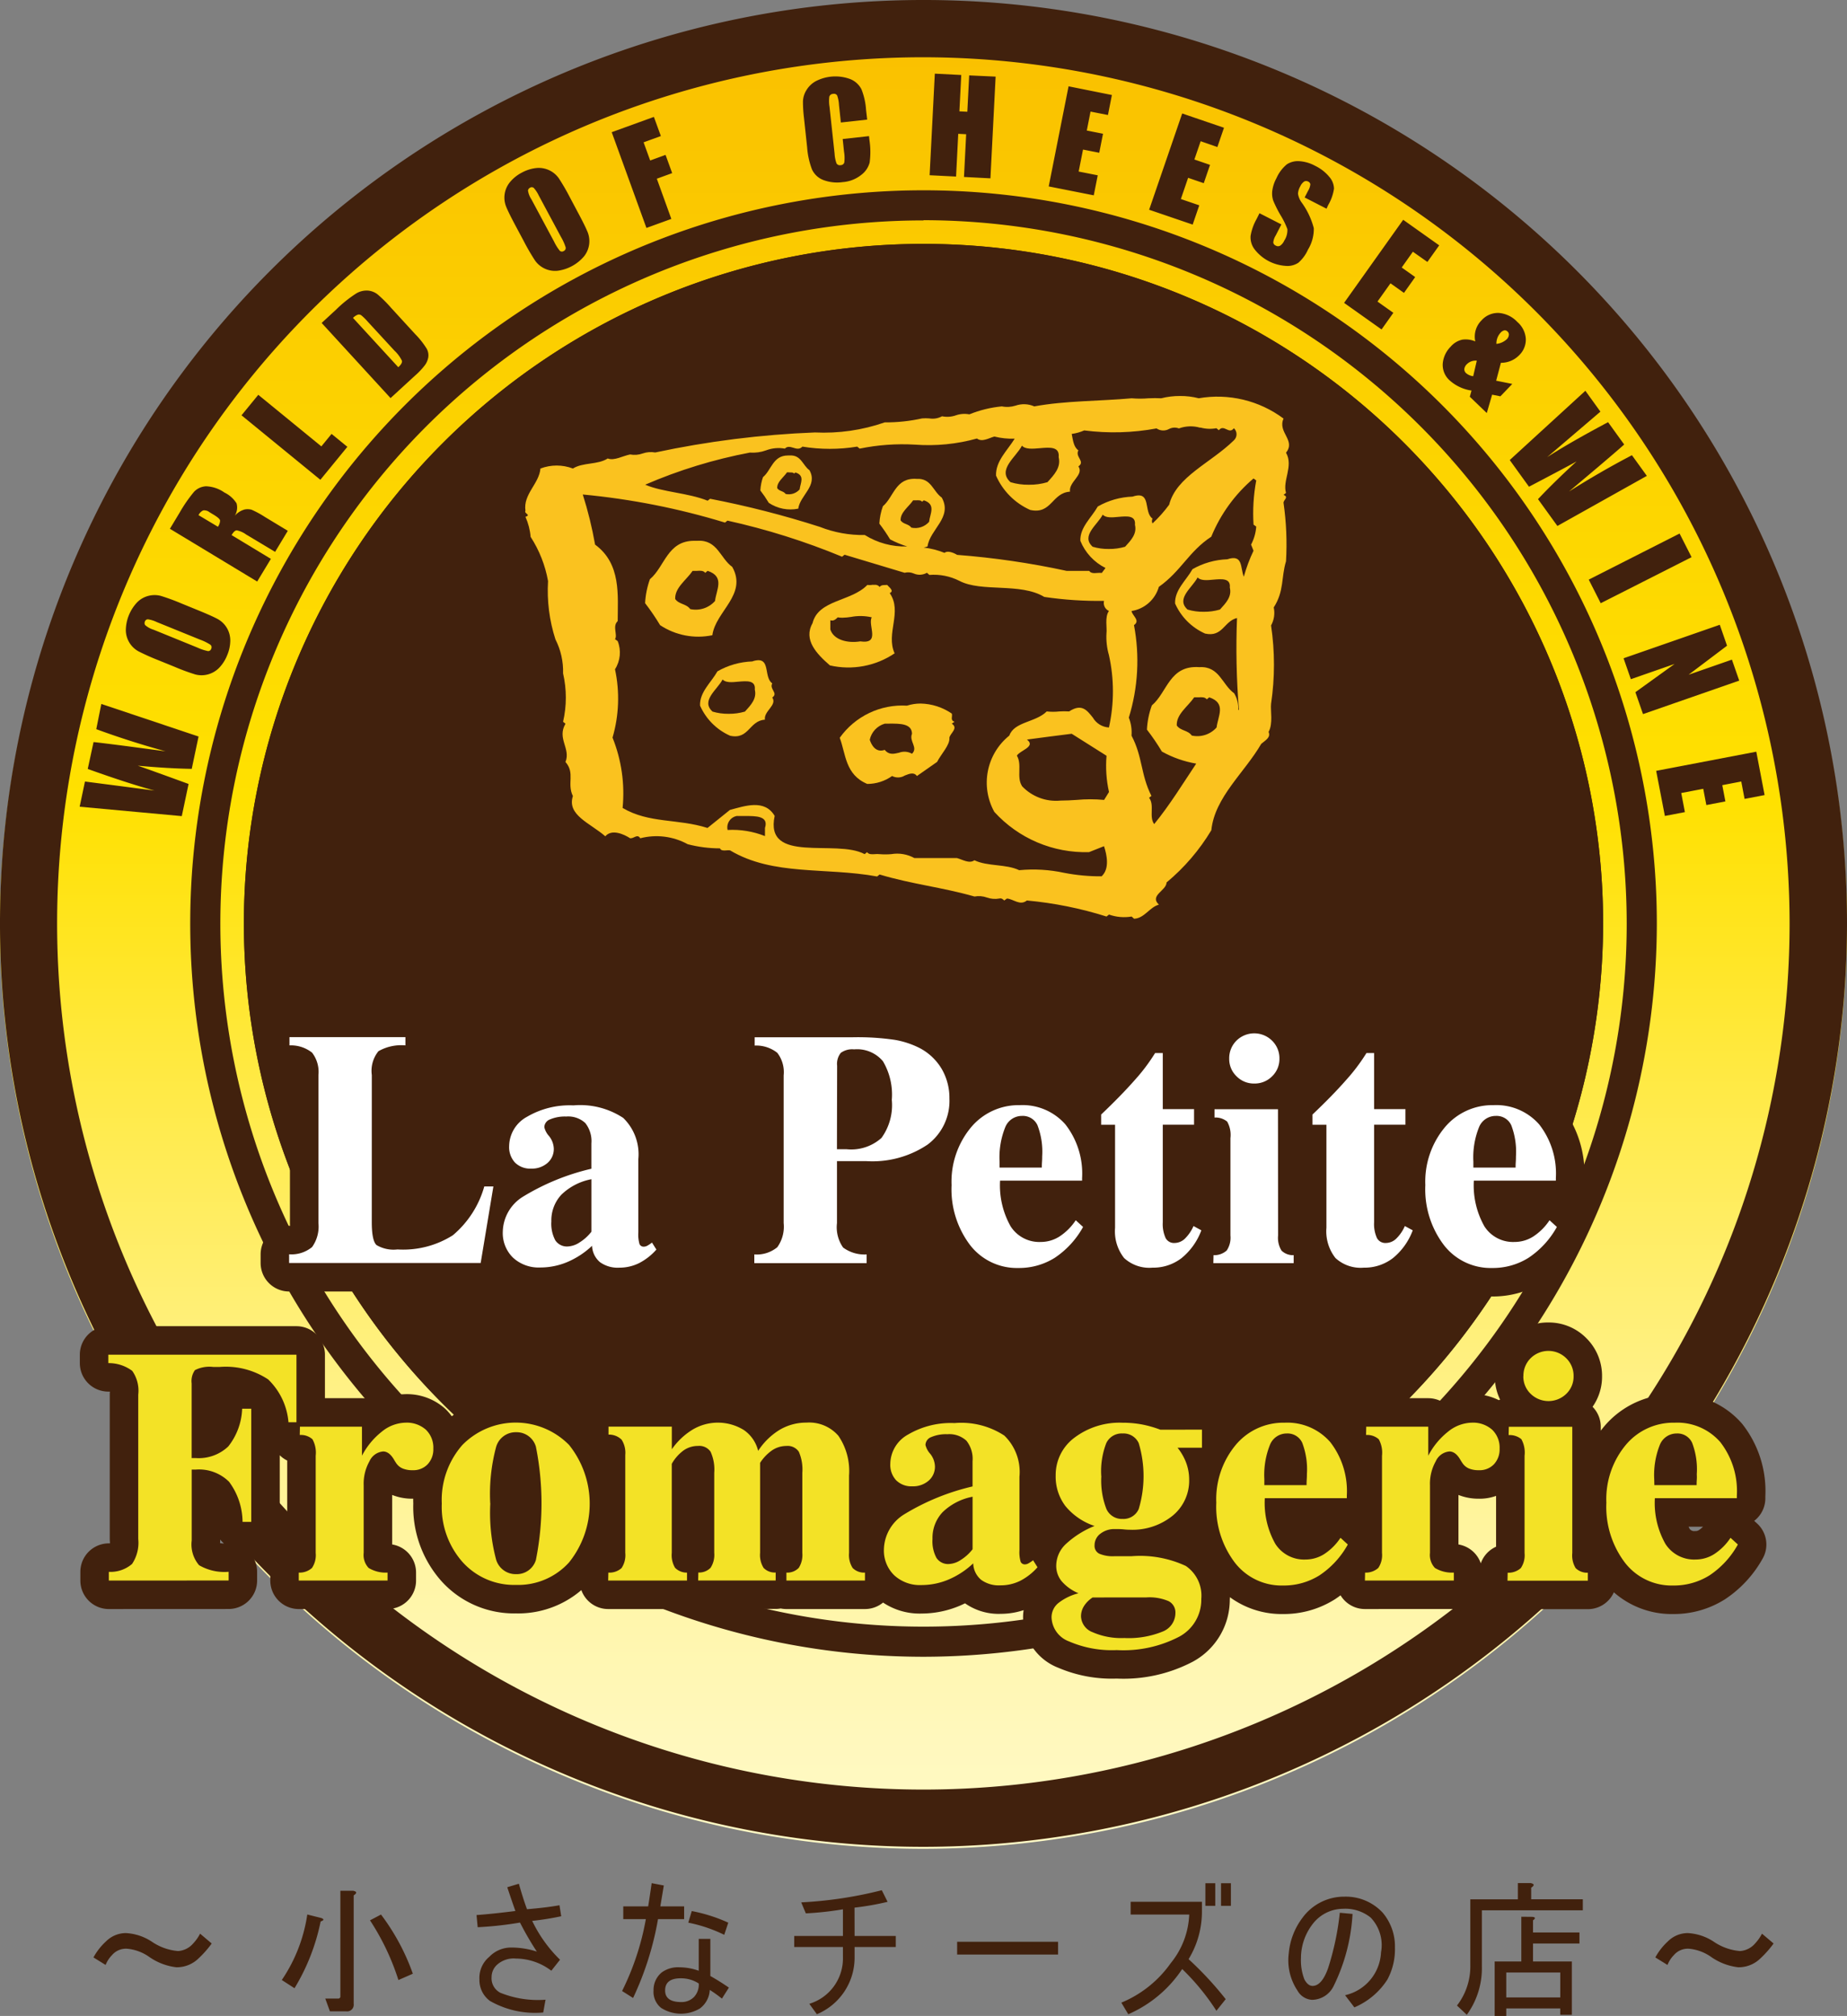 <svg xmlns="http://www.w3.org/2000/svg" xmlns:xlink="http://www.w3.org/1999/xlink" width="63.636" height="69.464"><rect width="100%" height="100%" fill="#808080" stroke="none"/><defs><clipPath id="c"><path d="M519.906 737.027h.257c.383 0 .829-.006.693.412v.28a3.036 3.036 0 00-1.288-.211.4.4 0 01.338-.485m9.8-1.039c-.188-.3.016-.731-.171-1.037.11-.185.669-.308.347-.554.516-.068 1.026-.137 1.542-.2l1.2.758a4.127 4.127 0 00.085 1.249l-.169.273a5.076 5.076 0 00-.952 0c-.185.012-.37.023-.552.023a1.609 1.609 0 01-1.333-.507m6.094-3.051c.108-.007.218-.013.281.069l.084-.069c.6.2.3.649.254 1.038a.887.887 0 01-.855.279c-.136-.191-.382-.156-.517-.347-.018-.39.381-.65.6-.97a.407.407 0 00.06 0h.09m-.379-3.025c-.416-.375.17-.758.347-1.107.1.115.322.1.543.077.3-.026.6-.053.567.272.077.314-.135.533-.34.758a1.892 1.892 0 01-.562.077 1.85 1.85 0 01-.557-.077m-3.267-2.164c-.416-.375.169-.757.347-1.106.1.115.323.1.543.077.3-.027.6-.053.567.272.076.314-.135.532-.339.757a1.9 1.9 0 01-.562.077 1.834 1.834 0 01-.556-.077m-6.078-1.6c.078 0 .155-.011.2.049l.061-.049c.43.141.212.464.182.742a.636.636 0 01-.611.2c-.1-.136-.274-.111-.37-.249-.013-.277.273-.463.431-.692a.3.3 0 00.043 0h.064m-10.117 10.6a5.151 5.151 0 00-.347-2.424 4.8 4.8 0 00.085-2.355 1.067 1.067 0 00.093-.97l-.093-.068c.1-.143-.1-.444.093-.621 0-.881.128-1.973-.779-2.636a13.376 13.376 0 00-.424-1.727 24.685 24.685 0 014.9.968l.085-.068a23.666 23.666 0 013.949 1.244l.085-.069 2.068.622a.487.487 0 01.316.025.5.5 0 00.454-.025l.084.074a1.944 1.944 0 011.035.205c.762.4 2.1.054 2.924.553a12.729 12.729 0 002.059.136.3.3 0 00.169.348c-.152.211-.059.594-.085.765a2.255 2.255 0 00.085.757 5.732 5.732 0 010 2.493.687.687 0 01-.554-.34c-.2-.25-.38-.5-.818-.213a2.538 2.538 0 00-.333 0 1.993 1.993 0 01-.438 0c-.382.382-1.119.349-1.289.832a2.079 2.079 0 00-.517 2.629 4.242 4.242 0 003.263 1.387l.516-.205c.1.3.2.778-.083 1.038a6.56 6.56 0 01-1.286-.119 5.06 5.06 0 00-1.553-.092c-.459-.219-1.085-.123-1.543-.342-.178.13-.415-.027-.6-.075h-1.466a1.226 1.226 0 00-.8-.136 2.4 2.4 0 01-.407 0 .736.736 0 00-.152 0c-.108.007-.215.014-.273-.068l-.084.068c-.983-.534-3.457.361-3.1-1.318-.348-.587-1.026-.342-1.542-.205-.254.205-.567.458-.772.621-1.025-.327-2.008-.15-2.924-.689m18.134-.348l.085-.068c-.372-.73-.3-1.351-.686-2.076a1.4 1.4 0 00-.093-.621 6.616 6.616 0 00.178-3.188c.229-.157-.058-.321-.084-.485a1.167 1.167 0 00.941-.833c.771-.546 1.026-1.215 1.806-1.728a5.228 5.228 0 011.456-2.007l.093.068a6.206 6.206 0 00-.093 1.523l.093.067a1.573 1.573 0 01-.178.622l.084.211a5.527 5.527 0 00-.334.894c-.127-.3-.013-.786-.568-.6a2.6 2.6 0 00-1.2.341c-.22.39-.618.717-.6 1.182a2.032 2.032 0 001.034 1.037c.608.134.65-.43 1.1-.536a26.167 26.167 0 00.065 3.152l-.023.025a1.007 1.007 0 00-.141-.584c-.416-.295-.508-.943-1.2-.9-1.034-.075-1.1.869-1.636 1.319a2.835 2.835 0 00-.169.833 7.763 7.763 0 01.516.757 3.715 3.715 0 001.182.415c-.468.7-.9 1.411-1.448 2.084-.186-.252.017-.642-.17-.9m-4.78-10.881c-.474-.427.192-.862.394-1.259.114.131.368.109.619.087.345-.03.684-.06.646.31.085.357-.155.606-.387.862a2.172 2.172 0 01-.64.088 2.1 2.1 0 01-.632-.088m6.539-1.884a1.234 1.234 0 00.555.024l.084.069c.088-.112.175-.072.26-.033.086.04.172.081.258-.036a.283.283 0 010 .417c-.8.785-1.985 1.25-2.23 2.219a4.572 4.572 0 01-.574.645.187.187 0 010-.167c-.322-.226-.016-.983-.686-.757a2.591 2.591 0 00-1.2.341c-.22.39-.618.717-.6 1.182a1.8 1.8 0 00.867.936 3.33 3.33 0 00-.129.171.739.739 0 00-.153 0c-.109.009-.218.017-.28-.07h-.772a27.854 27.854 0 00-3.78-.553c-.118-.076-.338-.158-.431-.069a2.817 2.817 0 00-.719-.183.787.787 0 00.132-.038c.08-.59.872-1 .49-1.684-.3-.21-.363-.673-.86-.644-.739-.054-.787.619-1.168.942a2.061 2.061 0 00-.122.6 5.83 5.83 0 01.37.542 3.5 3.5 0 00.587.244 2.593 2.593 0 01-1.458-.394 4.027 4.027 0 01-1.551-.281 32.483 32.483 0 00-3.78-.968l-.084.067c-.677-.273-1.551-.293-2.152-.552a17.07 17.07 0 013.61-1.107 1.314 1.314 0 00.554-.076 1.21 1.21 0 01.649-.06c.087-.091.189-.06.292-.029.107.033.215.064.311-.04a5.831 5.831 0 001.889 0l.085.069a7.341 7.341 0 011.906-.137 6.228 6.228 0 002.135-.211c.179.136.417-.02.6-.068a2.532 2.532 0 00.7.073c-.256.413-.66.774-.643 1.274a2.315 2.315 0 001.177 1.182c.743.163.743-.59 1.372-.63-.05-.342.491-.575.289-.871.25-.172-.126-.326 0-.552-.169-.117-.187-.36-.231-.566a1.6 1.6 0 00.431-.121 8.022 8.022 0 002.492-.069.413.413 0 00.43.02.416.416 0 01.341-.02 1.169 1.169 0 01.733-.024m-1.336-1.014a4.138 4.138 0 00-.444 0 3.454 3.454 0 01-.58 0c-1.118.1-2.287.082-3.356.279a.881.881 0 00-.645-.026.949.949 0 01-.473.026 3.976 3.976 0 00-1.119.274.9.9 0 00-.464.034.894.894 0 01-.477.033.687.687 0 01-.441.073 1.621 1.621 0 00-.246 0 5.786 5.786 0 01-1.288.137 6.389 6.389 0 01-2.407.347 32.374 32.374 0 00-5.5.69.852.852 0 00-.433.034.817.817 0 01-.432.034c-.254.049-.55.227-.771.138-.347.225-.856.129-1.2.347a1.572 1.572 0 00-1.119 0c-.043.526-.6.881-.516 1.455-.06.1.211.136 0 .21a2.136 2.136 0 01.178.69 4.12 4.12 0 01.6 1.523 5.478 5.478 0 00.254 2.007 2.423 2.423 0 01.264 1.174 3.7 3.7 0 010 1.667l.083.067c-.3.513.187.854 0 1.318.339.39.043.737.255 1.175-.212.656.592.929 1.117 1.386.221-.259.636-.075.856.068a.268.268 0 00.135-.035c.079-.035.153-.07.212.035a2.232 2.232 0 011.636.205 4.433 4.433 0 001.111.143c.039.084.134.076.225.069a.529.529 0 01.123 0c1.492.888 3.287.574 5.067.9l.085-.068c1.152.342 2.11.43 3.27.758a.829.829 0 01.428.035.829.829 0 00.429.034c.084-.02.128.034.168.068l.094-.068c.229.02.449.259.686.068a13.06 13.06 0 012.744.553l.085-.068a1.564 1.564 0 00.78.068l.084.076c.356-.014.535-.4.856-.486-.34-.314.263-.485.263-.764a7.072 7.072 0 001.543-1.8c.117-1.14 1.142-1.98 1.719-2.976.135-.117.34-.22.253-.411.161-.287.06-.738.086-.969a9.186 9.186 0 000-2.7.892.892 0 00.092-.621c.364-.566.253-1.032.423-1.591a10.01 10.01 0 00-.085-2.007c-.016-.1.2-.2 0-.279l.085-.069c-.128-.423.264-.922 0-1.386.347-.43-.3-.7-.085-1.175a3.8 3.8 0 00-2.922-.7 2.479 2.479 0 00-.642-.078 2.557 2.557 0 00-.648.078" transform="translate(-512.594 -722.549)" fill="none"/></clipPath><clipPath id="d"><path transform="rotate(-59.246 55.568 31.596)" fill="none" d="M0 0h73.534v73.509H0z"/></clipPath><clipPath id="e"><path d="M524.242 730.437a1.762 1.762 0 01.7.015c-.14.287.318.932-.394.83-.444.071-.915-.052-1.031-.41v-.318c.116.04.192-.04.255-.1a.909.909 0 00.159.013 2.338 2.338 0 00.312-.029m.7-1.1a.72.72 0 01-.151 0c-.56.58-1.686.5-1.889 1.319-.323.572.144 1.057.6 1.453a2.848 2.848 0 002.229-.416c-.313-.69.279-1.428-.169-2.076.169-.076-.025-.2-.084-.28-.1.007-.2-.014-.263.068a.2.2 0 00-.183-.073h-.09" transform="translate(-522.794 -729.333)" fill="none"/></clipPath><clipPath id="f"><path transform="rotate(-59.25 3.26 1.854)" fill="none" d="M0 0h4.313v4.509H0z"/></clipPath><clipPath id="h"><path d="M518.689 728.789c.109-.007.217-.014.28.069l.084-.069c.6.2.3.649.254 1.038a.887.887 0 01-.855.279c-.136-.19-.382-.155-.517-.347-.017-.389.381-.649.6-.969a.411.411 0 00.06 0h.09m-1.618.279a2.871 2.871 0 00-.169.833 7.953 7.953 0 01.517.758 2.377 2.377 0 001.8.347c.11-.825 1.22-1.4.686-2.354-.416-.294-.508-.943-1.2-.9h-.113c-.926 0-1.008.889-1.522 1.322" transform="translate(-516.9 -727.747)" fill="none"/></clipPath><clipPath id="i"><path transform="matrix(.511 -.859 .859 .511 0 4.169)" fill="none" d="M0 0h4.852v4.852H0z"/></clipPath><clipPath id="k"><path d="M525.6 734.288c.349 0 .769-.009.775.349-.109.266.221.47 0 .689a.519.519 0 00-.452-.034c-.176.04-.346.081-.488-.1-.321.115-.466-.192-.516-.348a.737.737 0 01.516-.554h.165m.606-.621a2.646 2.646 0 00-2.321 1.107c.211.559.186 1.27.948 1.59a1.478 1.478 0 00.856-.273.442.442 0 00.438-.017c.16-.063.312-.126.418.017l.694-.486c.144-.279.449-.587.424-.832.025-.157.322-.328.083-.486l.094-.067c-.161-.048-.06-.184-.094-.28a1.963 1.963 0 00-1.074-.346 1.521 1.521 0 00-.467.072" transform="translate(-523.886 -733.595)" fill="none"/></clipPath><clipPath id="l"><path transform="rotate(-59.25 55.567 31.6)" fill="none" d="M0 0h73.507v73.531H0z"/></clipPath><clipPath id="n"><path d="M519.3 733.81c-.416-.376.17-.758.347-1.107.1.115.322.1.542.077.3-.026.6-.053.568.272.075.314-.136.533-.34.758a1.927 1.927 0 01-.562.077 1.871 1.871 0 01-.557-.077m1.372-1.728a2.587 2.587 0 00-1.2.341c-.221.389-.619.718-.6 1.181a2.035 2.035 0 001.035 1.038c.653.144.653-.517 1.2-.553-.043-.3.432-.5.253-.764.221-.152-.11-.287 0-.486-.281-.2-.084-.8-.475-.8a.681.681 0 00-.211.042" transform="translate(-518.869 -732.04)" fill="none"/></clipPath><clipPath id="o"><path transform="matrix(.511 -.859 .859 .511 0 63.174)" fill="none" d="M0 0h73.512v73.512H0z"/></clipPath><clipPath id="q"><path d="M522.04 725.276c.061 0 .124-.009.158.038l.048-.038c.339.111.167.365.143.584a.5.5 0 01-.481.157c-.077-.108-.215-.088-.291-.2-.01-.219.214-.366.338-.546a.2.2 0 00.035 0h.05m-.91.157a1.633 1.633 0 00-.094.468 4.593 4.593 0 01.291.427 1.343 1.343 0 001.015.2c.062-.465.686-.788.386-1.325-.233-.165-.286-.531-.677-.508h-.063c-.521 0-.568.5-.858.744" transform="translate(-521.035 -724.69)" fill="none"/></clipPath><clipPath id="r"><path transform="matrix(.511 -.859 .859 .511 0 63.165)" fill="none" d="M0 0h73.502v73.502H0z"/></clipPath><radialGradient id="a" cx=".813" cy=".06" r=".333" gradientTransform="matrix(0 1 1 0 -2.587 2.588)" gradientUnits="objectBoundingBox"><stop offset="0" stop-color="#f2ff2a"/><stop offset=".5" stop-color="#f2ff2a"/><stop offset="1" stop-color="#fac21f"/></radialGradient><radialGradient id="g" cx=".793" cy="-1.524" r="5.435" gradientTransform="matrix(0 1 1.045 0 -49.362 46.579)" xlink:href="#a"/><radialGradient id="j" cx="1.07" cy="-.3" r="5.05" gradientTransform="matrix(0 1 1 0 -42.993 42.993)" xlink:href="#a"/><radialGradient id="m" cx="1.024" cy="-.136" r=".333" gradientTransform="matrix(0 1 1 0 -2.371 2.369)" xlink:href="#a"/><radialGradient id="p" cx="1.049" cy="-.075" r=".333" gradientTransform="matrix(0 1 1 0 -2.316 2.316)" xlink:href="#a"/><radialGradient id="s" cx=".96" cy="-.047" r=".333" gradientTransform="matrix(0 1 1 0 -2.436 2.436)" xlink:href="#a"/><linearGradient id="b" x1=".5" y1="1" x2=".5" gradientUnits="objectBoundingBox"><stop offset=".006" stop-color="#fffac6"/><stop offset=".063" stop-color="#fff8bd"/><stop offset=".156" stop-color="#fff5a5"/><stop offset=".272" stop-color="#fff07e"/><stop offset=".408" stop-color="#ffea48"/><stop offset=".558" stop-color="#ffe104"/><stop offset=".567" stop-color="#ffe100"/><stop offset=".787" stop-color="#fcd100"/><stop offset="1" stop-color="#f9be00"/></linearGradient></defs><path d="M5.235 66.907a1.88 1.88 0 00.9.32.745.745 0 00.519-.26 1.463 1.463 0 00.24-.339l.4.339a3.509 3.509 0 01-.459.519 1.07 1.07 0 01-.759.3 2.039 2.039 0 01-.939-.36 1.571 1.571 0 00-.759-.279.631.631 0 00-.519.22 1.021 1.021 0 00-.22.339l-.419-.259a2.143 2.143 0 01.44-.56.969.969 0 01.679-.279 1.792 1.792 0 01.896.299zm4.474 1.318a5.416 5.416 0 00.878-2.257l.48.12c.107.039.1.08-.02.12a7.188 7.188 0 01-.9 2.3zm2.018.56V65.15h.439c.133.026.14.08.02.159v3.736a.229.229 0 01-.259.259h-.56l-.16-.44h.44a.071.071 0 00.08-.079zm2.5-.778l-.5.219a8.371 8.371 0 00-.979-2.057l.379-.2a7.562 7.562 0 011.096 2.037zm5.049-2.358l.06.379a9.854 9.854 0 01-1 .16 4.709 4.709 0 00.959 1.338l-.3.379a2.032 2.032 0 00-1.219-.419.854.854 0 00-.658.22.576.576 0 00-.181.419.561.561 0 00.3.539 3.468 3.468 0 001.559.24l-.08.44a3.128 3.128 0 01-1.838-.4.892.892 0 01-.36-.739.943.943 0 01.34-.779 1.038 1.038 0 01.759-.32 2.863 2.863 0 01.879.14 10.38 10.38 0 01-.58-1 12.362 12.362 0 01-1.458.16l-.04-.419c.373-.027.819-.074 1.339-.14q-.141-.4-.28-.819l.4-.12c.094.332.187.626.28.878q.681-.057 1.119-.137zm2.198.479v-.44h.858a41.2 41.2 0 00.12-.8l.419.08-.12.719h.82v.44h-.9a10.574 10.574 0 01-.859 2.717l-.379-.24a9.143 9.143 0 00.819-2.477zm2.6.68h.4v1.279q.32.18.639.4l-.24.379a4.572 4.572 0 00-.419-.3.846.846 0 01-.339.639 1.272 1.272 0 01-1.339-.02.707.707 0 01-.259-.6.778.778 0 01.279-.619.953.953 0 01.619-.179 1.981 1.981 0 01.659.119zm-.619 1.358q-.54 0-.539.419c0 .267.186.4.56.4a.6.6 0 00.44-.18.627.627 0 00.159-.46 1.119 1.119 0 00-.623-.179zm.379-2.317a5.522 5.522 0 011.258.4l-.139.419a5.024 5.024 0 00-1.239-.419zm5.61.859h1.419v.379h-1.419v.34a2.112 2.112 0 01-1.3 1.977l-.26-.359a1.635 1.635 0 001.158-1.618v-.34h-1.678v-.379h1.678v-.919a11.058 11.058 0 01-1.278.14l-.159-.379a14.183 14.183 0 002.776-.419l.2.4a9.4 9.4 0 01-1.139.2zm7.011.2v.44h-3.478v-.44zm4.496.599a11.552 11.552 0 011.279 1.378l-.32.4a8.068 8.068 0 00-1.179-1.438 4.273 4.273 0 01-1.858 1.558l-.239-.4a3.906 3.906 0 001.7-1.358 2.823 2.823 0 00.639-1.678h-2.018v-.44h2.456v.36a3.142 3.142 0 01-.46 1.618zm.919-2.617v.779h-.34v-.779zm.539 0v.779h-.34v-.779zm5.233 1.019a1.8 1.8 0 01.419 1.2 2.2 2.2 0 01-.26 1.1 2.515 2.515 0 01-1.138.959l-.32-.419a1.59 1.59 0 001.238-1.478 1.368 1.368 0 00-.359-1.2 1.4 1.4 0 00-.959-.3 1.328 1.328 0 00-1 .479 1.922 1.922 0 00-.44 1.219 1.822 1.822 0 00.12.739c.08.146.173.22.279.22.213 0 .394-.207.539-.62a9.478 9.478 0 00.4-1.9l.439.04a6.42 6.42 0 01-.659 2.5.839.839 0 01-.739.46.616.616 0 01-.5-.32 1.879 1.879 0 01-.3-1.278 2.375 2.375 0 01.48-1.238 1.775 1.775 0 011.438-.719 1.732 1.732 0 011.322.556zm2.556 3.196a2.2 2.2 0 00.46-1.378v-2.282h1.638v-.56h.44c.132.027.139.08.019.159v.4h1.779v.379h-3.478v1.922a2.733 2.733 0 01-.519 1.678zm2.6-3.056c.107.013.113.053.02.12v.419h1.6v.379h-1.6v.619h1.338v1.838h-.4v-.22h-1.86v.26h-.4v-1.878h.919v-1.541zm.959 2.777v-.859h-1.861v.859zm5.291-1.919a1.883 1.883 0 00.9.32.748.748 0 00.52-.26 1.5 1.5 0 00.239-.339l.4.339a3.57 3.57 0 01-.46.519 1.07 1.07 0 01-.759.3 2.039 2.039 0 01-.939-.36 1.571 1.571 0 00-.759-.279.631.631 0 00-.519.22 1.024 1.024 0 00-.22.339l-.419-.259a2.145 2.145 0 01.44-.56.969.969 0 01.679-.279 1.792 1.792 0 01.897.299z" fill="#41210d"/><path d="M525.56 772.046a31.817 31.817 0 1131.816-31.816 31.853 31.853 0 01-31.816 31.816" transform="translate(-493.742 -708.342)" fill="url(#b)"/><path d="M31.817 63.636a31.818 31.818 0 1131.819-31.818 31.854 31.854 0 01-31.819 31.818m0-61.663a29.845 29.845 0 1029.841 29.845A29.877 29.877 0 0031.812 1.973" fill="#41210d"/><path d="M3.491 24.256l3.35 1.122-.235 1.115q-.823-.014-1.858-.11.422.145 1.749.63l-.234 1.108-3.519-.324.183-.868 1.219.158 1.177.154q-.888-.239-2.3-.745l.2-.926q.156.013 1.153.141l1.328.177q-1.232-.338-2.387-.763zm3.32-3.234c.326.133.554.235.684.305a.842.842 0 01.439.73 1.306 1.306 0 01-.106.518 1.345 1.345 0 01-.276.435.849.849 0 01-.825.229 7.258 7.258 0 01-.712-.263l-.556-.226a7.753 7.753 0 01-.684-.305.841.841 0 01-.44-.73 1.432 1.432 0 01.382-.952.831.831 0 01.392-.23.843.843 0 01.434 0 7.46 7.46 0 01.712.262zm-1.413.411a1.039 1.039 0 00-.3-.093.108.108 0 00-.106.078.122.122 0 00.011.122.772.772 0 00.288.158l1.517.618a1.623 1.623 0 00.359.119.11.11 0 00.11-.081.112.112 0 00-.032-.141 1.755 1.755 0 00-.353-.173zm.456-3.213l.333-.553a4.987 4.987 0 01.5-.723.608.608 0 01.411-.188 1.168 1.168 0 01.634.215 1.017 1.017 0 01.418.372.537.537 0 01-.062.43.69.69 0 01.342-.218.526.526 0 01.237.008 3.226 3.226 0 01.457.248l.792.479-.438.726-1-.6a.808.808 0 00-.321-.142c-.055 0-.114.057-.178.164l1.354.819-.472.781zm.985-.47l.669.4a.4.4 0 00.075-.206c0-.05-.071-.114-.2-.195l-.165-.1A.287.287 0 007 17.587a.338.338 0 00-.158.159m2.057-4.142l2.173 1.777.352-.43.544.445-.93 1.136-2.717-2.222zm2.183-2.476l.5-.462a4.317 4.317 0 01.7-.56.7.7 0 01.4-.093.637.637 0 01.322.126 4.524 4.524 0 01.473.471l.831.906a2.83 2.83 0 01.394.5.47.47 0 01.055.288.648.648 0 01-.116.277 2.47 2.47 0 01-.337.358l-.848.778zm1.079-.175l1.561 1.7c.1-.089.139-.164.126-.223a1.189 1.189 0 00-.258-.348l-.921-1a1.84 1.84 0 00-.218-.215.142.142 0 00-.117-.026.433.433 0 00-.172.114m7.751-3.631c.167.311.277.536.332.672a.838.838 0 01-.128.843 1.445 1.445 0 01-.9.49.845.845 0 01-.781-.349 7.357 7.357 0 01-.382-.656l-.283-.53q-.25-.467-.332-.672a.836.836 0 01.128-.842 1.293 1.293 0 01.412-.332 1.331 1.331 0 01.491-.157.845.845 0 01.781.349 7.361 7.361 0 01.382.657zm-1.349-.584a1.086 1.086 0 00-.173-.264.109.109 0 00-.13-.007.124.124 0 00-.07.1.781.781 0 00.121.305l.775 1.445a1.6 1.6 0 00.2.322.11.11 0 00.136.008.112.112 0 00.065-.129 1.73 1.73 0 00-.162-.359zm2.512-2.185l1.453-.527.24.66-.595.216.227.626.53-.193.228.628-.529.193.5 1.385-.858.311zm8.802-.434l-.907.1-.065-.606a1.12 1.12 0 00-.064-.328.127.127 0 00-.135-.052.138.138 0 00-.134.095 1.251 1.251 0 00.007.348l.175 1.621a1.166 1.166 0 00.065.328.13.13 0 00.145.063.128.128 0 00.124-.092 1.263 1.263 0 00-.009-.369l-.046-.439.907-.1.014.135a2.7 2.7 0 01.007.777.785.785 0 01-.3.433 1.153 1.153 0 01-.627.24 1.342 1.342 0 01-.673-.074.707.707 0 01-.386-.363 2.672 2.672 0 01-.167-.759L27.7 4.06a4.734 4.734 0 01-.035-.569.787.787 0 01.116-.379.857.857 0 01.325-.314 1.47 1.47 0 011.19-.072.744.744 0 01.384.35 2.318 2.318 0 01.159.711zm4.425-1.481l-.179 3.505-.911-.047.075-1.473-.273-.014-.075 1.473-.911-.046.179-3.5.911.046-.064 1.253.273.014.064-1.253zm2.513.334l1.493.3-.136.689-.6-.118-.129.653.559.111-.13.655-.559-.11-.15.757.657.13-.137.69-1.552-.307zm3.915.936l1.44.492-.228.664-.576-.2-.216.63.539.185-.216.631-.539-.185-.25.731.634.217-.227.664-1.5-.512zm4.973 3.281l-.754-.387.119-.231a.527.527 0 00.077-.222.12.12 0 00-.074-.094.138.138 0 00-.141 0 .391.391 0 00-.131.163.563.563 0 00-.079.256.7.7 0 00.131.309 2.619 2.619 0 01.413.878 1.362 1.362 0 01-.2.738 1.3 1.3 0 01-.33.451.678.678 0 01-.438.11 1.481 1.481 0 01-1.069-.567.679.679 0 01-.14-.469 1.772 1.772 0 01.206-.579l.1-.2.754.386-.195.381a.555.555 0 00-.084.242.138.138 0 00.087.107.149.149 0 00.154 0 .411.411 0 00.136-.169.658.658 0 00.109-.4 2.678 2.678 0 00-.235-.478 4.209 4.209 0 01-.251-.5.769.769 0 01-.035-.335 1.237 1.237 0 01.145-.442 1.291 1.291 0 01.36-.478.7.7 0 01.43-.107 1.314 1.314 0 01.541.159 1.447 1.447 0 01.487.378.641.641 0 01.164.409 1.548 1.548 0 01-.2.565zm2.641.382l1.241.881-.407.572-.5-.352-.385.543.464.33-.386.545-.465-.33-.447.629.546.388-.406.573-1.291-.916zm3.759 5.656l-.41.427-.285-.057-.184.633-.585-.562.059-.213a1.426 1.426 0 01-.743-.341.715.715 0 01-.248-.59.941.941 0 01.276-.584.73.73 0 01.4-.239.838.838 0 01.445.061.789.789 0 01.217-.727.756.756 0 01.587-.254.975.975 0 01.645.311.838.838 0 01.292.584.746.746 0 01-.224.557.871.871 0 01-.634.266l-.164.617zm-1.347-.265l.124-.536a.425.425 0 00-.338.117.285.285 0 00-.092.169.182.182 0 00.066.148.45.45 0 00.24.1m.8-1.113a.614.614 0 00.362-.165.236.236 0 00.065-.13.137.137 0 00-.043-.13.132.132 0 00-.111-.041.24.24 0 00-.128.08.543.543 0 00-.145.386m5.183 4.548l-3.082 1.726-.668-.924q.564-.6 1.329-1.3-.389.216-1.64.872l-.663-.919 2.606-2.387.518.719-.936.8-.9.769q.773-.5 2.1-1.206l.555.769q-.112.105-.879.758l-1.024.864q1.078-.682 2.17-1.253zm-2.002 3.575l3.13-1.588.413.814-3.13 1.587zm5.185 3.48l-3.315 1.154-.263-.755 1.351-.973-1.507.525-.251-.721 3.315-1.154.25.721-1.324 1 1.492-.52zm.588 2.449l.286 1.495-.69.132-.114-.6-.654.126.107.56-.656.126-.107-.56-.758.145.126.658-.69.132-.3-1.554z" fill="#41210d"/><path d="M31.818 57.087a25.265 25.265 0 1125.266-25.268 25.293 25.293 0 01-25.266 25.268m0-49.492a24.227 24.227 0 1024.228 24.228A24.255 24.255 0 0031.818 7.587" fill="#41210d"/><path d="M31.818 55.233a23.415 23.415 0 1123.415-23.415 23.442 23.442 0 01-23.415 23.415m0-46.207a22.792 22.792 0 1022.788 22.792A22.819 22.819 0 0031.815 9.026" fill="#41210d"/><path d="M31.818 55.234a23.415 23.415 0 1123.415-23.416 23.442 23.442 0 01-23.415 23.416" fill="#41210d"/><g clip-path="url(#c)" transform="translate(18.094 13.639)"><g clip-path="url(#d)" transform="translate(-30.551 -11.633)"><path transform="rotate(-59.246 55.568 31.596)" fill="url(#a)" d="M0 0h73.534v73.509H0z"/></g></g><g clip-path="url(#e)" transform="translate(27.885 20.151)"><g clip-path="url(#f)" transform="translate(-1.337 -1.669)"><path transform="rotate(-59.25 3.26 1.854)" fill="url(#g)" d="M0 0h4.313v4.509H0z"/></g></g><g clip-path="url(#h)" transform="translate(22.228 18.628)"><g clip-path="url(#i)" transform="translate(-1.342 -1.655)"><path transform="matrix(.511 -.859 .859 .511 0 4.169)" fill="url(#j)" d="M0 0h4.852v4.852H0z"/></g></g><g clip-path="url(#k)" transform="translate(28.933 24.241)"><g clip-path="url(#l)" transform="translate(-36.871 -1.737)"><path transform="rotate(-59.25 55.567 31.6)" fill="url(#m)" d="M0 0h73.507v73.531H0z"/></g></g><g clip-path="url(#n)" transform="translate(24.118 22.749)"><g clip-path="url(#o)" transform="translate(-36.983 -1.158)"><path transform="rotate(-59.246 55.551 31.587)" fill="url(#p)" d="M0 0h73.512v73.512H0z"/></g></g><g clip-path="url(#q)" transform="translate(26.196 15.694)"><g clip-path="url(#r)" transform="translate(-36.998 -.876)"><path transform="matrix(.511 -.859 .859 .511 0 63.165)" fill="url(#s)" d="M0 0h73.502v73.502H0z"/></g></g><path d="M12.809 42.11a1.211 1.211 0 00.162.79 1.15 1.15 0 00.723.152 3.206 3.206 0 001.907-.488 3.394 3.394 0 001.084-1.682h.314l-.438 2.637h-6.6v-.3a1.116 1.116 0 00.791-.249 1.213 1.213 0 00.219-.83v-5.093a1.089 1.089 0 00-.219-.776 1.165 1.165 0 00-.779-.25v-.285h3.995v.285a1.587 1.587 0 00-.929.2 1.075 1.075 0 00-.229.821zm7.59.816a2.877 2.877 0 01-.846.557 2.421 2.421 0 01-.942.191 1.3 1.3 0 01-.936-.339 1.184 1.184 0 01-.352-.894 1.456 1.456 0 01.694-1.2 7.985 7.985 0 012.359-.964v-.869a1.007 1.007 0 00-.211-.706.868.868 0 00-.659-.224 1.3 1.3 0 00-.558.1.294.294 0 00-.194.269.7.7 0 00.163.305.732.732 0 01.163.429.63.63 0 01-.219.5.813.813 0 01-.56.193.743.743 0 01-.559-.21.782.782 0 01-.2-.569 1.168 1.168 0 01.614-1.006 2.908 2.908 0 011.6-.394 2.7 2.7 0 011.715.431 1.742 1.742 0 01.522 1.419v2.526a1.185 1.185 0 00.041.405.155.155 0 00.155.087.261.261 0 00.115-.034 1.277 1.277 0 00.159-.107l.152.241a2.044 2.044 0 01-.6.469 1.523 1.523 0 01-.679.155 1.036 1.036 0 01-.662-.188.772.772 0 01-.275-.573zm-.022-.487v-1.807a2.023 2.023 0 00-1.034.531 1.3 1.3 0 00-.347.924 1.218 1.218 0 00.137.652.478.478 0 00.43.21.8.8 0 00.407-.14 1.534 1.534 0 00.407-.369zm8.998-6.698a8.8 8.8 0 011.452.089 2.967 2.967 0 01.876.292 1.9 1.9 0 01.748.72 1.982 1.982 0 01.26 1.011 1.877 1.877 0 01-.752 1.586 3.408 3.408 0 01-2.1.572h-1.022v2.133a1.218 1.218 0 00.211.842 1.243 1.243 0 00.811.238v.3h-3.87v-.3a1.114 1.114 0 00.792-.25 1.213 1.213 0 00.219-.83v-5.091a1.093 1.093 0 00-.219-.776 1.166 1.166 0 00-.78-.25v-.285zm-.539 3.858h.334a1.562 1.562 0 001.2-.389 1.93 1.93 0 00.356-1.312 2.254 2.254 0 00-.306-1.332 1.159 1.159 0 00-.994-.408.66.66 0 00-.457.12.608.608 0 00-.127.445zm8.48 2.678a3.031 3.031 0 01-.977 1.063 2.308 2.308 0 01-1.257.351 2.033 2.033 0 01-1.659-.79 3.186 3.186 0 01-.638-2.067 2.926 2.926 0 01.666-1.984 2.134 2.134 0 011.686-.77 1.959 1.959 0 011.573.668 2.75 2.75 0 01.572 1.844v.09h-2.826a2.877 2.877 0 00.364 1.574 1.173 1.173 0 001.04.538 1.193 1.193 0 00.643-.188 1.961 1.961 0 00.56-.56zm-2.877-2.045h1.456c0-.044 0-.109.006-.195s.006-.149.006-.19a2.55 2.55 0 00-.163-1.077.554.554 0 00-.532-.319.618.618 0 00-.579.393 2.771 2.771 0 00-.194 1.181zm6.952 2.161a2.24 2.24 0 01-.685.96 1.6 1.6 0 01-1 .327 1.28 1.28 0 01-.977-.333 1.49 1.49 0 01-.311-1.043v-3.549h-.479v-.351q.682-.649 1.151-1.181a6.368 6.368 0 00.708-.94h.264v1.935h1.078v.537h-1.078v3.364a1.158 1.158 0 00.1.546.328.328 0 00.307.165.519.519 0 00.352-.146 1.39 1.39 0 00.3-.437zm2.644.178a.838.838 0 00.118.521.565.565 0 00.419.157v.274h-2.768l.006-.274a.639.639 0 00.454-.16.788.788 0 00.129-.518v-3.352a.941.941 0 00-.112-.572.627.627 0 00-.437-.14v-.286h2.187zm-1.684-6.091a.849.849 0 01.249-.621.871.871 0 011.228 0 .844.844 0 01.253.618.824.824 0 01-.251.608.843.843 0 01-.617.25.832.832 0 01-.61-.25.821.821 0 01-.252-.609zm6.323 5.913a2.242 2.242 0 01-.686.96 1.6 1.6 0 01-1 .327 1.279 1.279 0 01-.977-.333 1.49 1.49 0 01-.311-1.043v-3.549h-.48v-.351q.684-.649 1.151-1.181a6.454 6.454 0 00.709-.94h.263v1.935h1.079v.537h-1.079v3.364a1.16 1.16 0 00.1.546.329.329 0 00.308.165.517.517 0 00.351-.146 1.358 1.358 0 00.3-.437zm4.966-.116a3.043 3.043 0 01-.978 1.063 2.306 2.306 0 01-1.257.351 2.03 2.03 0 01-1.658-.79 3.181 3.181 0 01-.639-2.067 2.922 2.922 0 01.667-1.984 2.132 2.132 0 011.685-.77 1.962 1.962 0 011.574.668 2.749 2.749 0 01.571 1.844v.09h-2.826a2.876 2.876 0 00.364 1.574 1.174 1.174 0 001.04.538 1.194 1.194 0 00.644-.188 1.958 1.958 0 00.56-.56zm-2.877-2.045h1.455c0-.044 0-.109.006-.195s.006-.149.006-.19a2.552 2.552 0 00-.162-1.077.555.555 0 00-.532-.319.619.619 0 00-.58.393 2.789 2.789 0 00-.193 1.181z" fill="#41210d" stroke="#41210d" stroke-linecap="round" stroke-linejoin="round" stroke-width="1.963"/><path d="M12.809 42.11c0 .426.055.689.162.79a1.15 1.15 0 00.723.152 3.2 3.2 0 001.907-.488 3.394 3.394 0 001.084-1.682h.314l-.438 2.637h-6.6v-.3a1.112 1.112 0 00.791-.249 1.213 1.213 0 00.219-.83v-5.093a1.089 1.089 0 00-.219-.776 1.17 1.17 0 00-.779-.25v-.285h3.995v.285a1.587 1.587 0 00-.929.2 1.075 1.075 0 00-.229.821zm7.59.816a2.877 2.877 0 01-.846.557 2.4 2.4 0 01-.942.191 1.3 1.3 0 01-.936-.339 1.183 1.183 0 01-.352-.894 1.455 1.455 0 01.694-1.206 7.985 7.985 0 012.359-.964v-.869a1.007 1.007 0 00-.211-.706.868.868 0 00-.659-.224 1.3 1.3 0 00-.558.1.294.294 0 00-.194.269.691.691 0 00.163.305.731.731 0 01.163.428.631.631 0 01-.219.5.814.814 0 01-.56.193.743.743 0 01-.559-.21.781.781 0 01-.2-.569 1.168 1.168 0 01.614-1.006 2.908 2.908 0 011.6-.394 2.7 2.7 0 011.715.431 1.742 1.742 0 01.522 1.419v2.525a1.188 1.188 0 00.041.406.155.155 0 00.155.087.261.261 0 00.115-.034 1.17 1.17 0 00.159-.107l.152.241a2.028 2.028 0 01-.6.469 1.523 1.523 0 01-.679.155 1.042 1.042 0 01-.662-.188.772.772 0 01-.275-.566zm-.022-.487v-1.807a2.023 2.023 0 00-1.034.532 1.3 1.3 0 00-.347.923 1.215 1.215 0 00.137.652.478.478 0 00.43.21.8.8 0 00.407-.14 1.552 1.552 0 00.407-.369zm8.998-6.698a8.8 8.8 0 011.452.089 3 3 0 01.876.292 1.91 1.91 0 01.748.72 1.982 1.982 0 01.26 1.011 1.877 1.877 0 01-.752 1.586 3.408 3.408 0 01-2.1.571h-1.022v2.133a1.218 1.218 0 00.211.843 1.243 1.243 0 00.811.238v.3h-3.87v-.3a1.114 1.114 0 00.792-.249 1.217 1.217 0 00.219-.832v-5.089a1.094 1.094 0 00-.219-.777 1.171 1.171 0 00-.78-.25v-.285zm-.539 3.858h.334a1.562 1.562 0 001.2-.389 1.93 1.93 0 00.356-1.312 2.254 2.254 0 00-.306-1.332 1.161 1.161 0 00-.994-.408.666.666 0 00-.457.12.608.608 0 00-.127.445zm8.48 2.678a3.044 3.044 0 01-.977 1.064 2.316 2.316 0 01-1.257.35 2.036 2.036 0 01-1.659-.79 3.183 3.183 0 01-.638-2.066 2.927 2.927 0 01.666-1.985 2.134 2.134 0 011.686-.77 1.959 1.959 0 011.573.668 2.75 2.75 0 01.572 1.844v.09h-2.826a2.875 2.875 0 00.364 1.574 1.172 1.172 0 001.04.538 1.193 1.193 0 00.643-.188 1.947 1.947 0 00.56-.56zm-2.877-2.045h1.456c0-.044 0-.109.006-.195s.006-.149.006-.19a2.553 2.553 0 00-.163-1.077.554.554 0 00-.532-.319.618.618 0 00-.579.393 2.774 2.774 0 00-.194 1.181zm6.952 2.161a2.235 2.235 0 01-.685.96 1.6 1.6 0 01-1 .327 1.28 1.28 0 01-.977-.333 1.49 1.49 0 01-.311-1.043v-3.549h-.479v-.352q.682-.648 1.151-1.18a6.412 6.412 0 00.708-.939h.264v1.934h1.078v.536h-1.078v3.364a1.158 1.158 0 00.1.546.326.326 0 00.307.165.519.519 0 00.352-.146 1.39 1.39 0 00.3-.437zm2.644.178a.838.838 0 00.118.521.565.565 0 00.419.157v.274h-2.768l.006-.274a.639.639 0 00.454-.16.788.788 0 00.129-.518v-3.353a.941.941 0 00-.112-.571.633.633 0 00-.437-.14v-.286h2.187zm-1.684-6.09a.853.853 0 01.248-.622.872.872 0 011.229 0 .845.845 0 01.253.619.824.824 0 01-.251.607.843.843 0 01-.617.25.832.832 0 01-.61-.25.821.821 0 01-.252-.608zm6.323 5.912a2.236 2.236 0 01-.686.96 1.6 1.6 0 01-1 .327 1.279 1.279 0 01-.977-.333 1.49 1.49 0 01-.311-1.043v-3.549h-.48v-.352q.684-.648 1.151-1.18a6.5 6.5 0 00.709-.939h.263v1.934h1.079v.536h-1.079v3.364a1.16 1.16 0 00.1.546.328.328 0 00.308.165.517.517 0 00.351-.146 1.358 1.358 0 00.3-.437zm4.966-.116a3.056 3.056 0 01-.978 1.064 2.314 2.314 0 01-1.257.35 2.033 2.033 0 01-1.658-.79 3.179 3.179 0 01-.639-2.066 2.923 2.923 0 01.667-1.985 2.132 2.132 0 011.685-.77 1.962 1.962 0 011.574.668 2.749 2.749 0 01.571 1.844v.09h-2.826a2.874 2.874 0 00.364 1.574 1.172 1.172 0 001.04.538 1.194 1.194 0 00.644-.188 1.958 1.958 0 00.56-.56zm-2.877-2.045h1.455c0-.044 0-.109.006-.195s.006-.149.006-.19a2.555 2.555 0 00-.162-1.077.555.555 0 00-.532-.319.618.618 0 00-.58.393 2.792 2.792 0 00-.193 1.181z" fill="#fff"/><path d="M3.75 54.461v-.3a1.141 1.141 0 00.8-.272 1.316 1.316 0 00.213-.865v-4.967a1.191 1.191 0 00-.207-.821 1.351 1.351 0 00-.824-.267v-.291h6.482v2.329h-.275a2.32 2.32 0 00-.7-1.478 2.651 2.651 0 00-1.672-.428h-.218a1.1 1.1 0 00-.632.109.646.646 0 00-.114.456v2.574h.14a1.477 1.477 0 001.122-.4 2.221 2.221 0 00.478-1.3h.314v3.9h-.3a2.346 2.346 0 00-.465-1.383 1.47 1.47 0 00-1.147-.42h-.14v2.442a1.1 1.1 0 00.254.853 1.726 1.726 0 001.018.227v.3zm6.544 0v-.274a.638.638 0 00.454-.16.784.784 0 00.129-.517v-3.349a.958.958 0 00-.112-.57.606.606 0 00-.437-.146l.006-.286h2.137v1a2.551 2.551 0 01.689-.833 1.327 1.327 0 01.806-.305.989.989 0 01.706.241.855.855 0 01.258.656.753.753 0 01-.2.541.682.682 0 01-.515.2.874.874 0 01-.333-.057.49.49 0 01-.222-.174 1.771 1.771 0 01-.089-.14c-.108-.183-.232-.275-.37-.275a.568.568 0 00-.471.336 1.578 1.578 0 00-.2.824v2.336a.645.645 0 00.171.517 1.123 1.123 0 00.652.16v.274zm4.927-2.652a2.87 2.87 0 01.708-2.018 2.577 2.577 0 013.68 0 3.236 3.236 0 010 4.041 2.359 2.359 0 01-1.829.779 2.385 2.385 0 01-1.84-.785 2.868 2.868 0 01-.719-2.017zm1.672-.011a6.267 6.267 0 00.2 1.942.7.7 0 00.689.5.686.686 0 00.682-.49 9.952 9.952 0 000-3.9.689.689 0 00-.68-.5.7.7 0 00-.689.5 6.26 6.26 0 00-.205 1.952zm4.061 2.663l.006-.274a.626.626 0 00.454-.155.8.8 0 00.129-.524v-3.374a.837.837 0 00-.127-.528.618.618 0 00-.45-.174v-.275h2.181v.78a2.393 2.393 0 01.716-.677 1.7 1.7 0 011.765.014 1.218 1.218 0 01.493.718 2.334 2.334 0 01.745-.727 1.786 1.786 0 01.919-.246 1.33 1.33 0 011.1.453 2.149 2.149 0 01.368 1.371v2.666a.83.83 0 00.123.518.556.556 0 00.425.16v.274h-2.706v-.274a.547.547 0 00.425-.163.831.831 0 00.123-.515v-2.758a1.532 1.532 0 00-.12-.729.463.463 0 00-.428-.2.875.875 0 00-.482.143 1.518 1.518 0 00-.425.44v3.1a.839.839 0 00.12.518.537.537 0 00.417.16v.274h-2.671l.006-.274a.55.55 0 00.422-.163.817.817 0 00.126-.515v-2.758a1.474 1.474 0 00-.126-.726.469.469 0 00-.429-.2.861.861 0 00-.5.154 1.471 1.471 0 00-.408.463v3.071a.843.843 0 00.114.513.556.556 0 00.411.166v.274zm12.577-.593a2.864 2.864 0 01-.847.557 2.408 2.408 0 01-.941.191 1.292 1.292 0 01-.936-.34 1.183 1.183 0 01-.353-.894 1.456 1.456 0 01.695-1.2 7.984 7.984 0 012.359-.964v-.869a1.006 1.006 0 00-.211-.706.867.867 0 00-.658-.224 1.3 1.3 0 00-.559.1.3.3 0 00-.194.269.713.713 0 00.163.305.73.73 0 01.163.428.632.632 0 01-.219.5.815.815 0 01-.561.193.744.744 0 01-.558-.21.782.782 0 01-.2-.569 1.17 1.17 0 01.614-1.006 2.906 2.906 0 011.6-.394 2.7 2.7 0 011.715.431 1.745 1.745 0 01.521 1.419v2.525a1.177 1.177 0 00.042.406.155.155 0 00.154.087.253.253 0 00.114-.034 1.275 1.275 0 00.16-.107l.152.241a2.054 2.054 0 01-.6.469 1.518 1.518 0 01-.678.154 1.037 1.037 0 01-.661-.188.766.766 0 01-.276-.57zm-.022-.487v-1.808a2.031 2.031 0 00-1.034.532 1.294 1.294 0 00-.347.923 1.211 1.211 0 00.137.653.477.477 0 00.43.21.8.8 0 00.407-.14 1.553 1.553 0 00.407-.369zm7.903-4.119v.622h-.841a1.889 1.889 0 01.3.527 1.674 1.674 0 01.1.572 1.555 1.555 0 01-.568 1.241 2.2 2.2 0 01-1.476.486c-.023 0-.091 0-.205-.012s-.217-.011-.31-.011a.782.782 0 00-.5.159.5.5 0 00-.2.4.3.3 0 00.162.288 1.173 1.173 0 00.527.087h.588a3.734 3.734 0 011.867.336 1.237 1.237 0 01.533 1.136 1.446 1.446 0 01-.759 1.3 4.159 4.159 0 01-2.151.463 3.715 3.715 0 01-1.649-.3.918.918 0 01-.6-.824.634.634 0 01.228-.492 1.857 1.857 0 01.7-.342 1.559 1.559 0 01-.582-.418.83.83 0 01-.185-.535 1.033 1.033 0 01.32-.733 3.222 3.222 0 011-.633 2.2 2.2 0 01-1.006-.689 1.682 1.682 0 01-.333-1.054 1.593 1.593 0 01.647-1.3 2.572 2.572 0 011.656-.515 3.612 3.612 0 01.673.06 3.83 3.83 0 01.628.179zm-3.767 5.782a.971.971 0 00-.3.3.657.657 0 00-.1.354.609.609 0 00.4.543 2.474 2.474 0 001.091.2 3.087 3.087 0 001.312-.219.688.688 0 00.449-.637.437.437 0 00-.233-.414 1.676 1.676 0 00-.767-.129zm.3-4.184a2.7 2.7 0 00.174 1.132.584.584 0 00.56.346.572.572 0 00.554-.342 3.95 3.95 0 000-2.27.573.573 0 00-.557-.333.584.584 0 00-.562.336 2.683 2.683 0 00-.172 1.131zm8.492 2.359a3.032 3.032 0 01-.977 1.063 2.309 2.309 0 01-1.257.351 2.036 2.036 0 01-1.659-.79 3.186 3.186 0 01-.638-2.066 2.926 2.926 0 01.666-1.984 2.136 2.136 0 011.686-.77 1.962 1.962 0 011.574.668 2.754 2.754 0 01.571 1.844v.09h-2.826a2.878 2.878 0 00.364 1.574 1.174 1.174 0 001.04.538 1.2 1.2 0 00.644-.188 1.962 1.962 0 00.56-.56zm-2.876-2.045h1.455c0-.044 0-.109.006-.195s.006-.149.006-.19a2.568 2.568 0 00-.162-1.077.553.553 0 00-.532-.319.617.617 0 00-.58.394 2.786 2.786 0 00-.193 1.181zm3.465 3.287l.006-.274a.64.64 0 00.454-.16.785.785 0 00.129-.517v-3.349a.958.958 0 00-.112-.57.608.608 0 00-.437-.146l.006-.286h2.137v1a2.538 2.538 0 01.688-.833 1.331 1.331 0 01.807-.305.989.989 0 01.705.241.854.854 0 01.258.656.75.75 0 01-.2.541.681.681 0 01-.515.2.881.881 0 01-.333-.057.487.487 0 01-.221-.174 1.721 1.721 0 01-.09-.14c-.108-.183-.231-.275-.37-.275a.568.568 0 00-.47.336 1.578 1.578 0 00-.2.824v2.336a.645.645 0 00.171.517 1.118 1.118 0 00.651.16v.274zm7.145-.948a.838.838 0 00.117.521.565.565 0 00.419.157v.274h-2.768l.006-.274a.635.635 0 00.453-.16.787.787 0 00.129-.518V50.16a.949.949 0 00-.111-.571.63.63 0 00-.438-.14l.006-.286h2.187zm-1.684-6.091a.852.852 0 01.248-.621.825.825 0 01.613-.251.833.833 0 01.614.254.845.845 0 01.253.618.824.824 0 01-.251.608.88.88 0 01-1.228 0 .824.824 0 01-.252-.611zm7.389 5.797a3.041 3.041 0 01-.977 1.063 2.309 2.309 0 01-1.257.351 2.035 2.035 0 01-1.659-.79 3.186 3.186 0 01-.638-2.066 2.921 2.921 0 01.666-1.984 2.133 2.133 0 011.686-.77 1.962 1.962 0 011.574.668 2.754 2.754 0 01.57 1.844v.09h-2.825a2.87 2.87 0 00.364 1.574 1.173 1.173 0 001.04.538 1.194 1.194 0 00.643-.188 1.949 1.949 0 00.56-.56zm-2.877-2.045h1.456c0-.044 0-.109.006-.195s0-.149 0-.19a2.553 2.553 0 00-.162-1.077.552.552 0 00-.532-.319.619.619 0 00-.58.394 2.8 2.8 0 00-.193 1.181z" fill="#41210d" stroke="#41210d" stroke-linecap="round" stroke-linejoin="round" stroke-width="1.963"/><path d="M3.75 54.461v-.3a1.136 1.136 0 00.8-.272 1.315 1.315 0 00.213-.864v-4.967a1.192 1.192 0 00-.207-.822 1.351 1.351 0 00-.824-.267v-.291h6.482v2.329h-.275a2.317 2.317 0 00-.7-1.477 2.645 2.645 0 00-1.672-.429h-.218a1.1 1.1 0 00-.632.109.647.647 0 00-.114.457v2.573h.14a1.478 1.478 0 001.122-.4 2.221 2.221 0 00.478-1.3h.314v3.9h-.3a2.349 2.349 0 00-.465-1.383 1.47 1.47 0 00-1.147-.42h-.14v2.442a1.1 1.1 0 00.254.853 1.726 1.726 0 001.018.227v.3zm6.544 0v-.274a.642.642 0 00.454-.159.789.789 0 00.129-.518v-3.349a.954.954 0 00-.112-.569.6.6 0 00-.437-.147l.006-.286h2.137v1a2.562 2.562 0 01.689-.833 1.333 1.333 0 01.806-.305.994.994 0 01.706.241.856.856 0 01.258.656.75.75 0 01-.2.541.682.682 0 01-.515.2.876.876 0 01-.333-.056.5.5 0 01-.222-.174 1.832 1.832 0 01-.089-.141c-.108-.182-.232-.275-.37-.275a.568.568 0 00-.471.337 1.573 1.573 0 00-.2.824v2.335a.649.649 0 00.171.518 1.133 1.133 0 00.652.159v.274zm4.927-2.652a2.872 2.872 0 01.708-2.018 2.577 2.577 0 013.68 0 3.236 3.236 0 010 4.041 2.359 2.359 0 01-1.829.779 2.387 2.387 0 01-1.84-.784 2.87 2.87 0 01-.719-2.018zm1.672-.011a6.267 6.267 0 00.2 1.942.7.7 0 00.689.5.686.686 0 00.682-.49 9.957 9.957 0 000-3.9.689.689 0 00-.68-.5.7.7 0 00-.689.5 6.26 6.26 0 00-.205 1.952zm4.061 2.663l.006-.274a.626.626 0 00.454-.155.8.8 0 00.129-.524v-3.374a.839.839 0 00-.127-.528.618.618 0 00-.45-.174v-.275h2.181v.78a2.393 2.393 0 01.716-.677 1.7 1.7 0 011.765.014 1.218 1.218 0 01.493.718 2.334 2.334 0 01.745-.727 1.786 1.786 0 01.919-.246 1.33 1.33 0 011.1.453 2.151 2.151 0 01.368 1.372v2.665a.83.83 0 00.123.518.553.553 0 00.425.16v.274h-2.706v-.274a.547.547 0 00.425-.163.829.829 0 00.123-.515v-2.757a1.54 1.54 0 00-.12-.729.463.463 0 00-.428-.2.883.883 0 00-.482.143 1.518 1.518 0 00-.425.44v3.1a.839.839 0 00.12.518.534.534 0 00.417.16v.274h-2.671l.006-.274a.55.55 0 00.422-.163.815.815 0 00.126-.515v-2.757a1.478 1.478 0 00-.126-.727.469.469 0 00-.429-.2.861.861 0 00-.5.154 1.471 1.471 0 00-.408.463v3.07a.846.846 0 00.114.513.559.559 0 00.411.165v.274zm12.577-.593a2.864 2.864 0 01-.847.557 2.392 2.392 0 01-.941.191 1.3 1.3 0 01-.936-.339 1.185 1.185 0 01-.353-.895 1.456 1.456 0 01.695-1.2 7.984 7.984 0 012.359-.964v-.869a1.006 1.006 0 00-.211-.706.867.867 0 00-.658-.224 1.3 1.3 0 00-.559.1.3.3 0 00-.194.269.7.7 0 00.163.305.73.73 0 01.163.428.631.631 0 01-.219.5.815.815 0 01-.561.193.744.744 0 01-.558-.21.78.78 0 01-.2-.569 1.17 1.17 0 01.614-1.006 2.906 2.906 0 011.6-.394 2.7 2.7 0 011.715.431 1.745 1.745 0 01.521 1.419v2.525a1.177 1.177 0 00.042.406.155.155 0 00.154.087.253.253 0 00.114-.034 1.275 1.275 0 00.16-.107l.152.241a2.039 2.039 0 01-.6.469 1.518 1.518 0 01-.678.154 1.037 1.037 0 01-.661-.188.766.766 0 01-.276-.57zm-.022-.487v-1.808a2.025 2.025 0 00-1.034.533 1.291 1.291 0 00-.347.923 1.209 1.209 0 00.137.652.477.477 0 00.43.21.8.8 0 00.407-.14 1.553 1.553 0 00.407-.369zm7.903-4.119v.622h-.841a1.9 1.9 0 01.3.527 1.674 1.674 0 01.1.572 1.558 1.558 0 01-.568 1.242 2.2 2.2 0 01-1.476.485c-.023 0-.091 0-.205-.012s-.217-.011-.31-.011a.777.777 0 00-.5.16.494.494 0 00-.2.4.3.3 0 00.162.289 1.189 1.189 0 00.527.086h.588a3.734 3.734 0 011.867.336 1.239 1.239 0 01.533 1.136 1.444 1.444 0 01-.759 1.3 4.159 4.159 0 01-2.151.463 3.715 3.715 0 01-1.649-.3.918.918 0 01-.6-.823.634.634 0 01.228-.493 1.857 1.857 0 01.7-.342 1.569 1.569 0 01-.582-.417.833.833 0 01-.185-.535 1.03 1.03 0 01.32-.733 3.2 3.2 0 011-.634 2.191 2.191 0 01-1.006-.689 1.681 1.681 0 01-.333-1.053 1.6 1.6 0 01.647-1.3 2.577 2.577 0 011.656-.515 3.612 3.612 0 01.673.06 3.83 3.83 0 01.628.179zm-3.767 5.782a.971.971 0 00-.3.3.658.658 0 00-.1.355.609.609 0 00.4.542 2.461 2.461 0 001.091.2 3.087 3.087 0 001.312-.219.687.687 0 00.449-.637.437.437 0 00-.233-.414 1.676 1.676 0 00-.767-.129zm.3-4.184a2.7 2.7 0 00.174 1.132.583.583 0 00.56.346.573.573 0 00.554-.341 3.953 3.953 0 000-2.271.573.573 0 00-.557-.333.584.584 0 00-.562.336 2.685 2.685 0 00-.172 1.131zm8.492 2.359a3.044 3.044 0 01-.977 1.063 2.316 2.316 0 01-1.257.35 2.036 2.036 0 01-1.659-.79 3.185 3.185 0 01-.638-2.065 2.926 2.926 0 01.666-1.985 2.136 2.136 0 011.686-.77 1.962 1.962 0 011.574.668 2.754 2.754 0 01.571 1.844v.09h-2.826a2.873 2.873 0 00.364 1.574 1.172 1.172 0 001.04.538 1.2 1.2 0 00.644-.188 1.962 1.962 0 00.56-.56zm-2.876-2.045h1.455c0-.044 0-.109.006-.195s.006-.149.006-.19a2.571 2.571 0 00-.162-1.077.555.555 0 00-.532-.319.619.619 0 00-.58.394 2.789 2.789 0 00-.193 1.181zm3.465 3.287l.006-.274a.644.644 0 00.454-.159.79.79 0 00.129-.518v-3.349a.954.954 0 00-.112-.569.6.6 0 00-.437-.147l.006-.286h2.137v1a2.549 2.549 0 01.688-.833 1.338 1.338 0 01.807-.305.994.994 0 01.705.241.856.856 0 01.258.656.747.747 0 01-.2.541.681.681 0 01-.515.2.879.879 0 01-.333-.056.5.5 0 01-.221-.174 1.779 1.779 0 01-.09-.141c-.108-.182-.231-.275-.37-.275a.568.568 0 00-.47.337 1.573 1.573 0 00-.2.824v2.335a.649.649 0 00.171.518 1.127 1.127 0 00.651.159v.274zm7.145-.948a.838.838 0 00.117.521.565.565 0 00.419.157v.274h-2.768l.006-.274a.635.635 0 00.453-.16.787.787 0 00.129-.518V50.16a.949.949 0 00-.111-.571.63.63 0 00-.438-.14l.006-.286h2.187zm-1.684-6.09a.849.849 0 01.248-.622.871.871 0 011.228 0 .845.845 0 01.253.619.824.824 0 01-.251.607.88.88 0 01-1.228 0 .824.824 0 01-.253-.608zm7.389 5.796a3.052 3.052 0 01-.977 1.063 2.317 2.317 0 01-1.258.35 2.034 2.034 0 01-1.658-.79 3.185 3.185 0 01-.638-2.065 2.922 2.922 0 01.666-1.985 2.133 2.133 0 011.686-.77 1.959 1.959 0 011.573.668 2.749 2.749 0 01.571 1.844v.09h-2.825a2.866 2.866 0 00.364 1.574 1.171 1.171 0 001.04.538 1.194 1.194 0 00.643-.188 1.949 1.949 0 00.56-.56zm-2.877-2.045h1.456c0-.044 0-.109.006-.195s0-.149 0-.19a2.556 2.556 0 00-.162-1.077.554.554 0 00-.532-.319.621.621 0 00-.58.394 2.806 2.806 0 00-.193 1.181z" fill="#f3e226"/></svg>